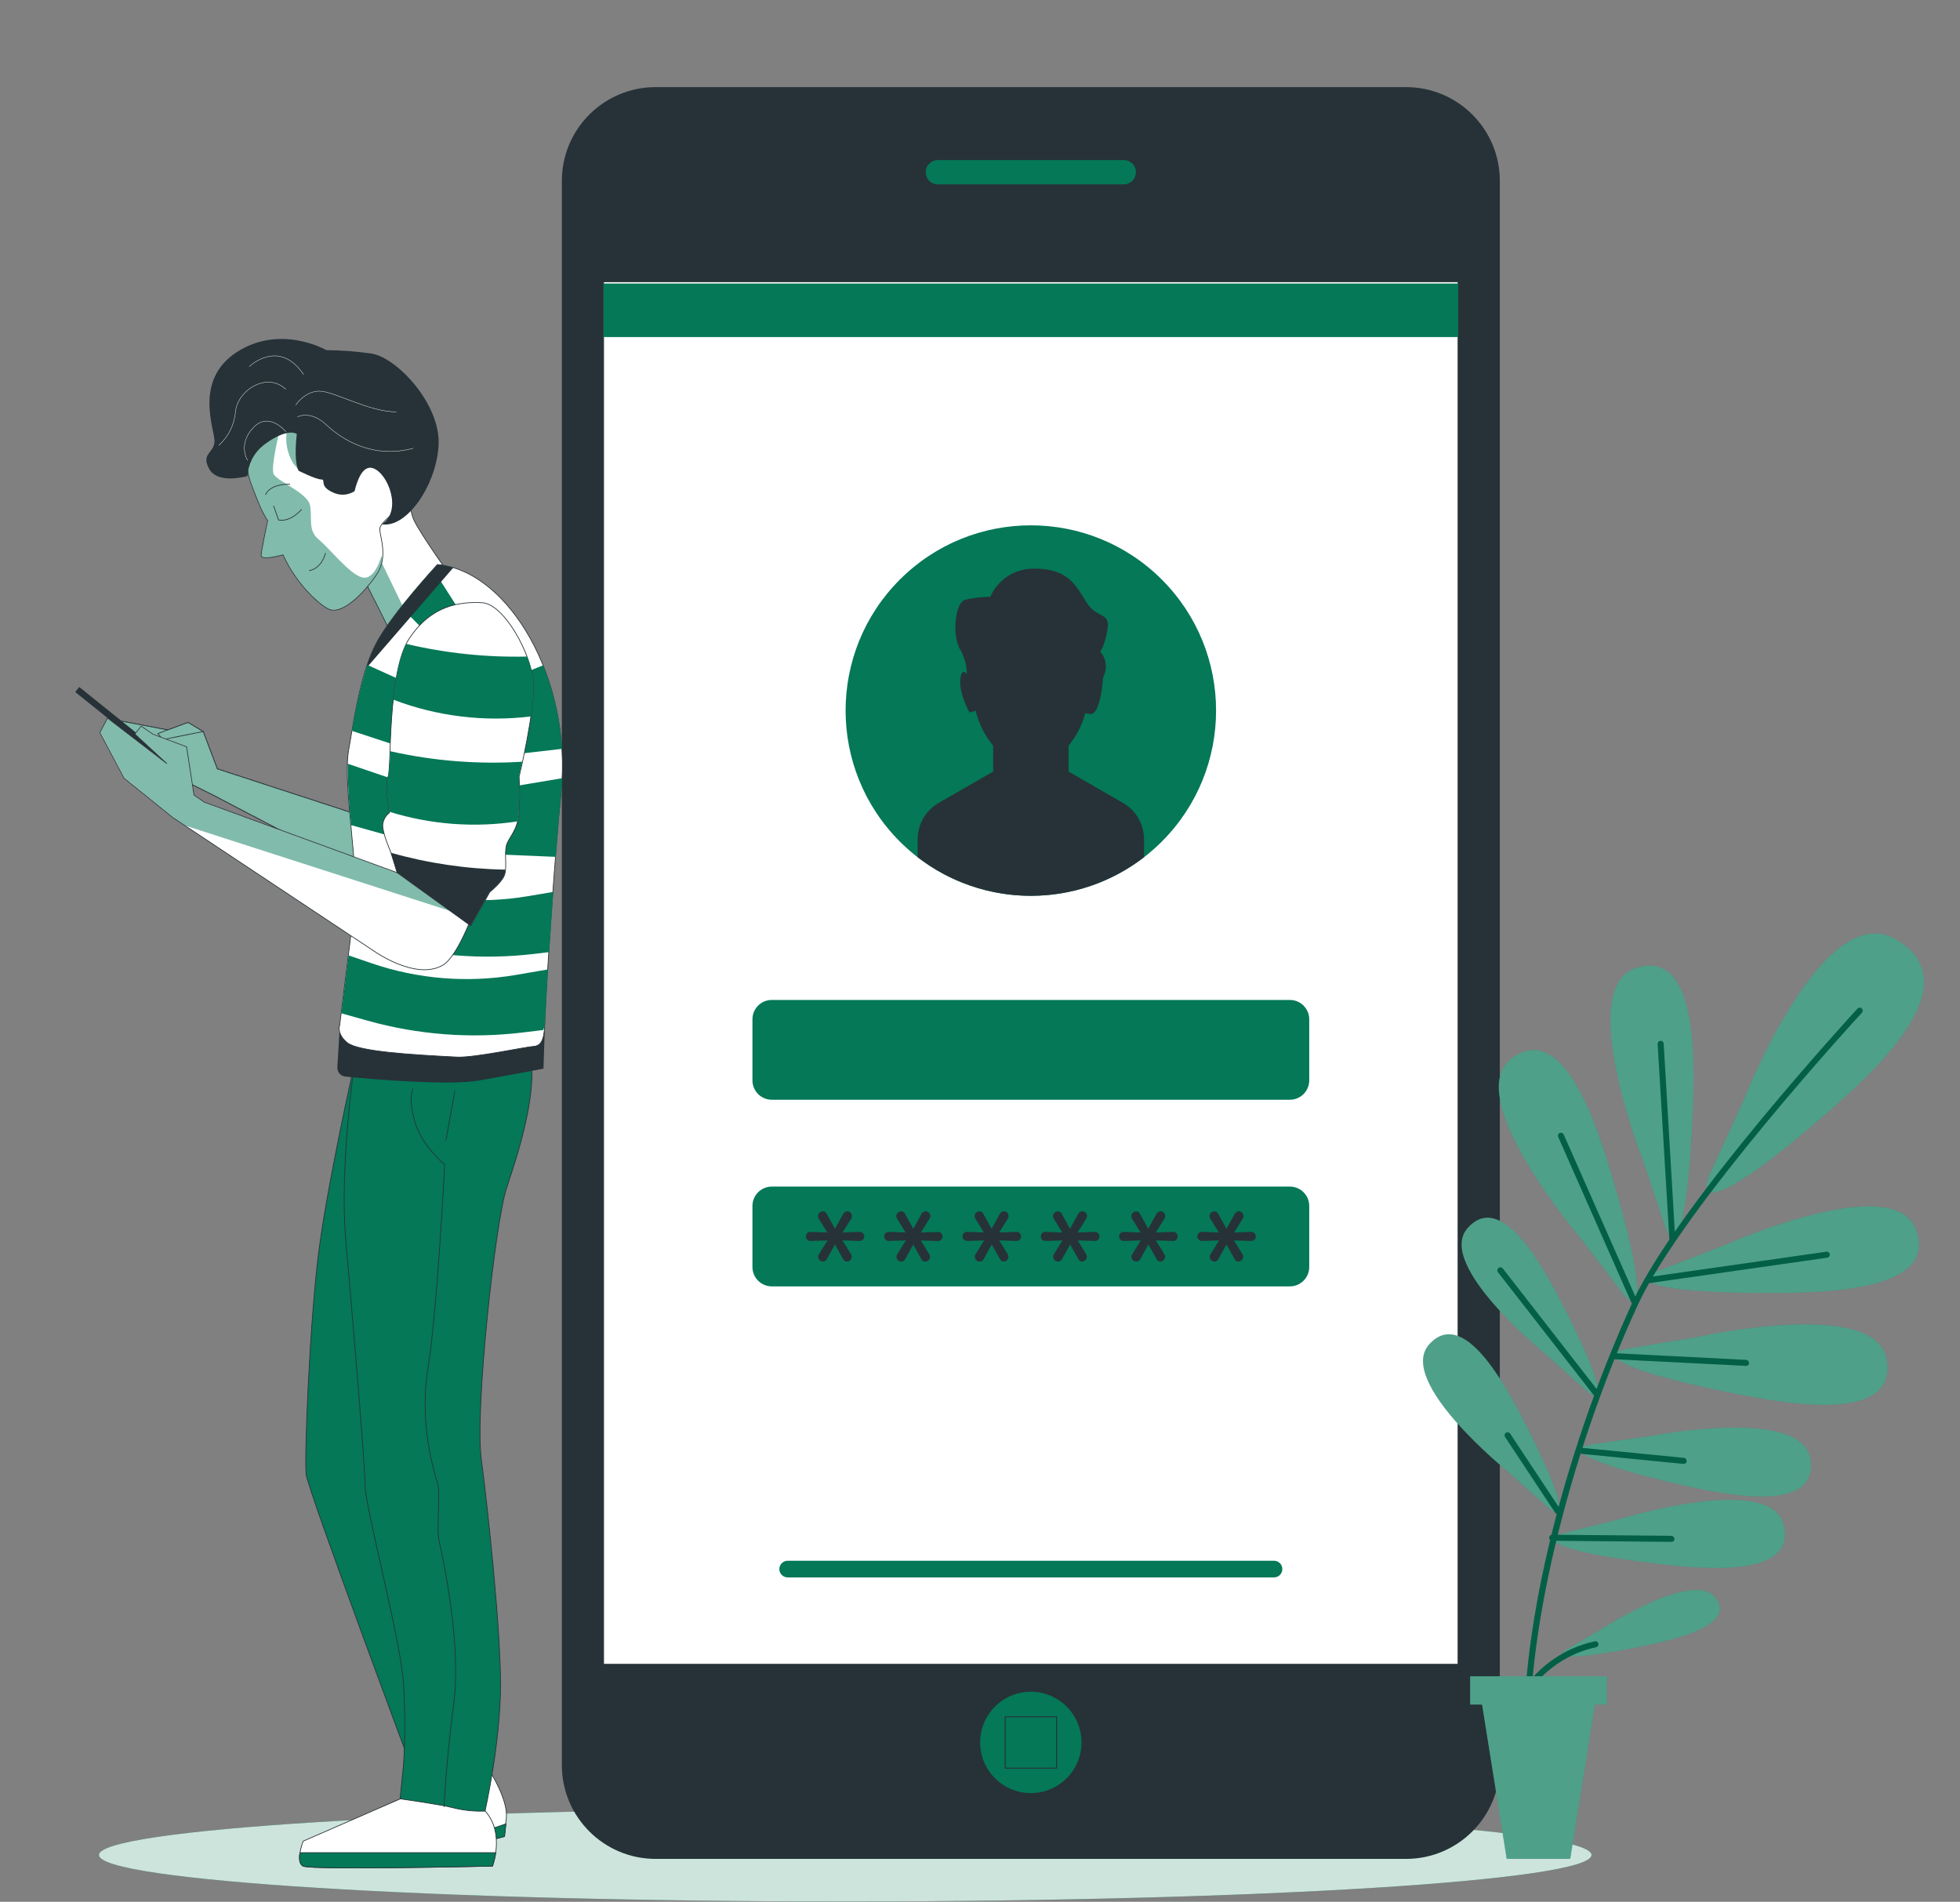 <svg width="2761" height="2679" viewBox="0 0 2761 2679" fill="none" xmlns="http://www.w3.org/2000/svg">
<rect x="0" y="0" width="2761" height="2679" fill="#808080" stroke="none"/>
<path d="M1190.66 2678.55C1771.25 2678.55 2241.91 2649.23 2241.91 2613.06C2241.91 2576.89 1771.25 2547.57 1190.66 2547.57C610.073 2547.57 139.412 2576.89 139.412 2613.06C139.412 2649.23 610.073 2678.55 1190.66 2678.55Z" fill="#047857"/>
<path opacity="0.8" d="M1190.66 2678.55C1771.25 2678.55 2241.91 2649.23 2241.91 2613.06C2241.91 2576.89 1771.25 2547.57 1190.66 2547.57C610.073 2547.57 139.412 2576.89 139.412 2613.06C139.412 2649.23 610.073 2678.55 1190.66 2678.55Z" fill="white"/>
<path d="M1980.63 122.711H923.6C850.623 122.711 791.463 181.871 791.463 254.849V2486.43C791.463 2559.4 850.623 2618.56 923.6 2618.56H1980.63C2053.61 2618.56 2112.77 2559.4 2112.77 2486.43V254.849C2112.77 181.871 2053.61 122.711 1980.63 122.711Z" fill="#263238"/>
<path d="M2054.01 396.779H850.152V2344.5H2054.01V396.779Z" fill="white" stroke="#263238" stroke-width="1.337" stroke-miterlimit="10"/>
<path d="M1636.63 1185.47C1738.53 1083.56 1738.53 918.343 1636.63 816.438C1534.72 714.534 1369.5 714.534 1267.6 816.438C1165.7 918.343 1165.7 1083.56 1267.6 1185.47C1369.5 1287.37 1534.72 1287.37 1636.63 1185.47Z" fill="#047857"/>
<path d="M1794.7 2222.02H1109.6C1108.06 2222.03 1106.53 2221.73 1105.1 2221.15C1103.68 2220.56 1102.38 2219.7 1101.28 2218.61C1100.19 2217.53 1099.32 2216.23 1098.73 2214.81C1098.14 2213.39 1097.83 2211.86 1097.83 2210.32C1097.83 2208.77 1098.12 2207.24 1098.71 2205.81C1099.3 2204.37 1100.17 2203.07 1101.26 2201.98C1102.35 2200.89 1103.65 2200.02 1105.09 2199.43C1106.52 2198.84 1108.05 2198.54 1109.6 2198.55H1794.7C1796.24 2198.55 1797.77 2198.86 1799.19 2199.45C1800.62 2200.04 1801.91 2200.91 1803 2202C1804.08 2203.1 1804.94 2204.39 1805.53 2205.82C1806.11 2207.25 1806.41 2208.78 1806.4 2210.32C1806.4 2213.42 1805.17 2216.4 1802.97 2218.59C1800.78 2220.78 1797.8 2222.02 1794.7 2222.02Z" fill="#047857"/>
<path d="M1817.01 1408.59H1087.22C1072.16 1408.59 1059.95 1420.8 1059.95 1435.86V1521.89C1059.95 1536.95 1072.16 1549.16 1087.22 1549.16H1817.01C1832.07 1549.16 1844.28 1536.95 1844.28 1521.89V1435.86C1844.28 1420.8 1832.07 1408.59 1817.01 1408.59Z" fill="#047857"/>
<path d="M1817.01 1671.5H1087.22C1072.16 1671.5 1059.95 1683.71 1059.95 1698.77V1784.8C1059.95 1799.86 1072.16 1812.07 1087.22 1812.07H1817.01C1832.07 1812.07 1844.28 1799.86 1844.28 1784.8V1698.77C1844.28 1683.71 1832.07 1671.5 1817.01 1671.5Z" fill="#047857"/>
<path d="M1582.04 1131.12L1505.26 1086.91V1050.39C1516.38 1036.94 1524.43 1021.23 1528.86 1004.35C1531.5 1005.29 1534.29 1005.77 1537.09 1005.78C1546.61 1005.78 1552.66 976.266 1553.68 955.184C1564.77 931.721 1549.67 917.984 1549.67 917.984C1549.67 917.984 1555.93 911.727 1560.08 886.633C1564.23 861.538 1545.46 872.011 1530.83 849.025C1516.21 826.038 1505.74 801.012 1457.73 801.012C1444.5 800.577 1431.44 804.132 1420.26 811.215C1409.08 818.298 1400.28 828.581 1395.02 840.728C1383.07 840.771 1371.16 842.163 1359.52 844.876C1344.84 849.025 1340.69 897.106 1353.2 915.944C1358.8 926.239 1361.79 937.751 1361.9 949.471C1358.57 945.391 1355.1 944.302 1353.2 953.551C1349.05 974.43 1365.78 1003.67 1365.78 1003.67L1374.42 1001.22C1378.77 1019.26 1387.16 1036.08 1398.97 1050.39V1086.91L1322.19 1131.12C1313.22 1136.29 1305.77 1143.74 1300.59 1152.7C1295.41 1161.67 1292.68 1171.84 1292.67 1182.19V1207.49C1338.34 1242.77 1394.41 1261.9 1452.12 1261.9C1509.82 1261.9 1565.89 1242.77 1611.56 1207.49V1182.19C1611.56 1171.83 1608.84 1161.66 1603.66 1152.69C1598.47 1143.73 1591.02 1136.28 1582.04 1131.12Z" fill="#263238"/>
<path d="M1159.31 1777.12C1157.55 1777.09 1155.87 1776.38 1154.62 1775.14C1153.95 1774.54 1153.42 1773.81 1153.05 1772.99C1152.69 1772.17 1152.51 1771.28 1152.51 1770.38C1152.53 1769.16 1152.89 1767.96 1153.53 1766.91L1165.77 1747.33L1141.9 1748.08C1141 1748.13 1140.1 1748 1139.26 1747.68C1138.41 1747.37 1137.65 1746.87 1137.01 1746.24C1135.9 1744.99 1135.29 1743.39 1135.29 1741.72C1135.29 1740.05 1135.9 1738.44 1137.01 1737.2C1137.63 1736.54 1138.4 1736.03 1139.24 1735.7C1140.09 1735.37 1141 1735.23 1141.9 1735.29L1165.43 1736.17L1153.33 1716.66C1152.67 1715.59 1152.32 1714.37 1152.31 1713.12C1152.3 1712.22 1152.49 1711.33 1152.85 1710.51C1153.21 1709.69 1153.75 1708.96 1154.42 1708.36C1155.67 1707.12 1157.35 1706.41 1159.11 1706.39C1160.27 1706.4 1161.4 1706.73 1162.38 1707.36C1163.35 1707.98 1164.13 1708.87 1164.62 1709.92L1176.25 1730.94L1187.74 1710.06C1188.29 1708.95 1189.12 1708 1190.17 1707.33C1191.21 1706.66 1192.42 1706.29 1193.66 1706.25C1194.52 1706.26 1195.37 1706.44 1196.15 1706.79C1196.93 1707.14 1197.64 1707.65 1198.21 1708.29C1199.46 1709.59 1200.15 1711.32 1200.12 1713.12C1200.11 1714.29 1199.81 1715.44 1199.23 1716.45L1186.92 1736.17L1210.79 1735.29C1211.7 1735.23 1212.61 1735.37 1213.45 1735.7C1214.3 1736.03 1215.06 1736.54 1215.69 1737.2C1216.85 1738.4 1217.49 1740.01 1217.46 1741.68C1217.45 1743.37 1216.82 1744.99 1215.69 1746.24C1215.05 1746.87 1214.28 1747.37 1213.44 1747.68C1212.6 1748 1211.69 1748.13 1210.79 1748.08L1186.79 1747.33L1198.76 1766.71C1199.43 1767.79 1199.78 1769.04 1199.78 1770.31C1199.78 1772.12 1199.06 1773.85 1197.79 1775.12C1196.51 1776.4 1194.78 1777.12 1192.98 1777.12C1191.81 1777.1 1190.67 1776.74 1189.71 1776.09C1188.74 1775.44 1187.99 1774.52 1187.54 1773.44L1176.18 1753.04L1164.89 1773.44C1164.39 1774.51 1163.6 1775.42 1162.62 1776.06C1161.63 1776.71 1160.49 1777.08 1159.31 1777.12Z" fill="#263238"/>
<path d="M1269.62 1777.12C1267.86 1777.09 1266.18 1776.38 1264.93 1775.14C1264.26 1774.54 1263.72 1773.81 1263.36 1772.99C1263 1772.17 1262.81 1771.28 1262.82 1770.38C1262.84 1769.16 1263.19 1767.96 1263.84 1766.91L1276.08 1747.33L1252.28 1748.08C1251.37 1748.12 1250.46 1747.98 1249.61 1747.66C1248.76 1747.35 1247.98 1746.86 1247.31 1746.24C1246.41 1745.31 1245.81 1744.13 1245.59 1742.85C1245.37 1741.57 1245.53 1740.26 1246.07 1739.08C1246.6 1737.89 1247.48 1736.9 1248.59 1736.23C1249.7 1735.55 1250.98 1735.23 1252.28 1735.29L1275.74 1736.18L1263.64 1716.66C1262.98 1715.59 1262.62 1714.37 1262.62 1713.12C1262.61 1712.22 1262.79 1711.33 1263.16 1710.51C1263.52 1709.69 1264.05 1708.96 1264.72 1708.36C1265.97 1707.12 1267.66 1706.41 1269.42 1706.39C1270.57 1706.4 1271.71 1706.73 1272.68 1707.36C1273.66 1707.98 1274.44 1708.87 1274.92 1709.92L1286.55 1730.94L1298.05 1710.06C1298.59 1708.95 1299.43 1708 1300.47 1707.33C1301.52 1706.66 1302.72 1706.29 1303.96 1706.25C1304.82 1706.25 1305.68 1706.43 1306.46 1706.78C1307.25 1707.13 1307.95 1707.65 1308.52 1708.29C1309.15 1708.93 1309.65 1709.68 1309.99 1710.51C1310.33 1711.34 1310.5 1712.23 1310.49 1713.12C1310.47 1714.3 1310.14 1715.44 1309.54 1716.45L1297.23 1736.18L1321.17 1735.43C1322.07 1735.37 1322.96 1735.51 1323.8 1735.84C1324.63 1736.16 1325.38 1736.68 1326 1737.33C1327.16 1738.53 1327.79 1740.15 1327.77 1741.82C1327.76 1743.51 1327.13 1745.13 1326 1746.38C1325.37 1747.01 1324.61 1747.5 1323.78 1747.82C1322.95 1748.13 1322.06 1748.27 1321.17 1748.21L1297.09 1747.46L1309.06 1766.85C1309.73 1767.93 1310.09 1769.18 1310.08 1770.45C1310.08 1772.25 1309.37 1773.98 1308.09 1775.26C1306.82 1776.53 1305.09 1777.25 1303.28 1777.25C1302.12 1777.24 1300.98 1776.88 1300.01 1776.23C1299.05 1775.58 1298.29 1774.65 1297.84 1773.58L1286.49 1753.18L1275.2 1773.58C1274.68 1774.62 1273.88 1775.5 1272.9 1776.12C1271.92 1776.75 1270.78 1777.09 1269.62 1777.12Z" fill="#263238"/>
<path d="M1380 1777.12C1378.21 1777.11 1376.5 1776.4 1375.23 1775.14C1374.57 1774.54 1374.03 1773.81 1373.67 1772.99C1373.3 1772.17 1373.12 1771.28 1373.13 1770.38C1373.15 1769.16 1373.5 1767.96 1374.15 1766.91L1386.39 1747.33L1362.59 1748.08C1361.3 1748.13 1360.04 1747.8 1358.94 1747.12C1357.85 1746.45 1356.98 1745.47 1356.45 1744.3C1355.92 1743.14 1355.74 1741.84 1355.95 1740.57C1356.16 1739.3 1356.74 1738.13 1357.62 1737.2C1358.26 1736.54 1359.04 1736.03 1359.9 1735.7C1360.75 1735.37 1361.67 1735.23 1362.59 1735.29L1386.05 1736.18L1373.94 1716.66C1373.28 1715.59 1372.93 1714.37 1372.92 1713.12C1372.94 1712.23 1373.14 1711.35 1373.5 1710.53C1373.86 1709.71 1374.38 1708.98 1375.03 1708.36C1376.3 1707.1 1378.01 1706.4 1379.79 1706.39C1380.94 1706.41 1382.06 1706.75 1383.02 1707.38C1383.98 1708 1384.75 1708.88 1385.23 1709.92L1396.86 1730.94L1408.35 1710.06C1408.9 1708.95 1409.74 1708 1410.78 1707.33C1411.82 1706.66 1413.03 1706.29 1414.27 1706.25C1415.13 1706.25 1415.98 1706.43 1416.77 1706.78C1417.55 1707.13 1418.26 1707.65 1418.83 1708.29C1419.46 1708.93 1419.96 1709.68 1420.29 1710.51C1420.63 1711.34 1420.8 1712.23 1420.8 1713.12C1420.78 1714.3 1420.45 1715.44 1419.85 1716.45L1407.54 1736.18L1431.48 1735.29C1432.36 1735.2 1433.25 1735.3 1434.08 1735.59C1434.92 1735.87 1435.69 1736.33 1436.33 1736.94C1436.98 1737.55 1437.48 1738.28 1437.82 1739.1C1438.15 1739.92 1438.31 1740.8 1438.28 1741.68C1438.29 1743.36 1437.69 1744.98 1436.58 1746.24C1435.94 1746.87 1435.17 1747.37 1434.33 1747.68C1433.48 1748 1432.58 1748.13 1431.68 1748.08L1407.67 1747.33L1419.58 1766.71C1420.25 1767.79 1420.6 1769.04 1420.6 1770.31C1420.57 1771.21 1420.38 1772.09 1420.01 1772.9C1419.65 1773.72 1419.13 1774.46 1418.49 1775.07C1417.9 1775.71 1417.18 1776.22 1416.39 1776.57C1415.59 1776.92 1414.73 1777.11 1413.86 1777.12C1412.71 1777.1 1411.58 1776.74 1410.63 1776.08C1409.67 1775.43 1408.93 1774.51 1408.49 1773.44L1397.07 1753.04L1385.78 1773.44C1385.27 1774.55 1384.45 1775.48 1383.43 1776.13C1382.4 1776.78 1381.21 1777.12 1380 1777.12Z" fill="#263238"/>
<path d="M1490.3 1777.12C1488.52 1777.11 1486.81 1776.4 1485.54 1775.14C1484.26 1773.89 1483.53 1772.18 1483.5 1770.38C1483.48 1769.16 1483.81 1767.96 1484.45 1766.91L1496.69 1747.33L1472.89 1748.08C1471.98 1748.12 1471.08 1747.98 1470.22 1747.66C1469.37 1747.35 1468.59 1746.86 1467.93 1746.24C1466.82 1744.99 1466.21 1743.39 1466.21 1741.72C1466.21 1740.05 1466.82 1738.44 1467.93 1737.2C1468.58 1736.56 1469.36 1736.06 1470.22 1735.74C1471.07 1735.41 1471.98 1735.26 1472.89 1735.29L1496.42 1736.18L1484.38 1716.66C1483.73 1715.59 1483.37 1714.37 1483.36 1713.12C1483.39 1712.23 1483.58 1711.35 1483.94 1710.53C1484.31 1709.71 1484.83 1708.98 1485.47 1708.36C1486.74 1707.1 1488.45 1706.4 1490.23 1706.39C1491.39 1706.4 1492.52 1706.73 1493.5 1707.36C1494.47 1707.98 1495.25 1708.87 1495.74 1709.92L1507.3 1730.94L1518.8 1710.06C1519.34 1708.95 1520.18 1708 1521.22 1707.33C1522.27 1706.66 1523.47 1706.29 1524.71 1706.25C1525.57 1706.25 1526.43 1706.43 1527.21 1706.78C1528 1707.13 1528.7 1707.65 1529.27 1708.29C1529.9 1708.93 1530.4 1709.68 1530.74 1710.51C1531.07 1711.34 1531.25 1712.23 1531.24 1713.12C1531.22 1714.3 1530.89 1715.44 1530.29 1716.45L1517.98 1736.18L1541.92 1735.29C1542.8 1735.2 1543.69 1735.3 1544.52 1735.59C1545.36 1735.87 1546.13 1736.33 1546.77 1736.94C1547.42 1737.55 1547.92 1738.28 1548.26 1739.1C1548.6 1739.92 1548.75 1740.8 1548.72 1741.68C1548.73 1743.36 1548.13 1744.98 1547.02 1746.24C1546.38 1746.87 1545.61 1747.37 1544.77 1747.68C1543.92 1748 1543.02 1748.13 1542.12 1748.08L1518.12 1747.33L1530.02 1766.71C1530.69 1767.79 1531.04 1769.04 1531.04 1770.31C1531.04 1771.21 1530.86 1772.1 1530.5 1772.92C1530.13 1773.74 1529.6 1774.48 1528.93 1775.07C1528.34 1775.71 1527.62 1776.22 1526.83 1776.57C1526.03 1776.92 1525.17 1777.11 1524.3 1777.12C1523.15 1777.1 1522.02 1776.74 1521.07 1776.08C1520.11 1775.43 1519.37 1774.51 1518.93 1773.44L1507.51 1753.04L1496.22 1773.44C1495.7 1774.57 1494.86 1775.51 1493.81 1776.17C1492.76 1776.82 1491.54 1777.15 1490.3 1777.12Z" fill="#263238"/>
<path d="M1600.61 1777.12C1598.83 1777.11 1597.12 1776.4 1595.85 1775.14C1594.8 1774.08 1594.12 1772.69 1593.94 1771.2C1593.76 1769.71 1594.07 1768.21 1594.83 1766.91L1607 1747.33L1583.2 1748.08C1582.29 1748.12 1581.38 1747.98 1580.53 1747.66C1579.68 1747.35 1578.9 1746.86 1578.24 1746.24C1577.13 1744.99 1576.51 1743.39 1576.51 1741.72C1576.51 1740.05 1577.13 1738.44 1578.24 1737.2C1578.89 1736.56 1579.67 1736.06 1580.52 1735.74C1581.38 1735.41 1582.29 1735.26 1583.2 1735.29L1606.73 1736.18L1594.62 1716.66C1593.97 1715.59 1593.61 1714.37 1593.6 1713.12C1593.63 1711.33 1594.36 1709.62 1595.64 1708.36C1596.91 1707.1 1598.62 1706.4 1600.41 1706.39C1601.56 1706.4 1602.7 1706.73 1603.67 1707.36C1604.65 1707.98 1605.42 1708.87 1605.91 1709.92L1617.48 1730.94L1628.97 1710.06C1629.51 1708.95 1630.35 1708 1631.4 1707.33C1632.44 1706.66 1633.65 1706.29 1634.89 1706.25C1635.76 1706.25 1636.62 1706.43 1637.41 1706.78C1638.21 1707.13 1638.93 1707.65 1639.51 1708.29C1640.76 1709.59 1641.44 1711.32 1641.41 1713.12C1641.39 1714.3 1641.06 1715.44 1640.46 1716.45L1628.15 1736.18L1652.09 1735.29C1652.97 1735.2 1653.86 1735.3 1654.7 1735.59C1655.53 1735.87 1656.3 1736.33 1656.95 1736.94C1657.59 1737.55 1658.1 1738.28 1658.43 1739.1C1658.77 1739.92 1658.93 1740.8 1658.89 1741.68C1658.91 1743.36 1658.3 1744.98 1657.19 1746.24C1656.55 1746.87 1655.78 1747.37 1654.94 1747.68C1654.1 1748 1653.19 1748.13 1652.29 1748.08L1628.29 1747.33L1640.19 1766.71C1640.86 1767.79 1641.21 1769.04 1641.21 1770.31C1641.22 1771.21 1641.03 1772.1 1640.67 1772.92C1640.3 1773.74 1639.77 1774.48 1639.1 1775.07C1638.51 1775.71 1637.79 1776.22 1637 1776.57C1636.2 1776.92 1635.35 1777.11 1634.48 1777.12C1633.32 1777.1 1632.2 1776.74 1631.24 1776.08C1630.29 1775.43 1629.54 1774.51 1629.1 1773.44L1617.68 1753.04L1606.39 1773.44C1605.88 1774.55 1605.07 1775.48 1604.04 1776.13C1603.01 1776.78 1601.82 1777.12 1600.61 1777.12Z" fill="#263238"/>
<path d="M1710.92 1777.12C1709.16 1777.09 1707.47 1776.38 1706.22 1775.14C1705.55 1774.54 1705.02 1773.81 1704.66 1772.99C1704.29 1772.17 1704.11 1771.28 1704.12 1770.38C1704.14 1769.16 1704.49 1767.96 1705.14 1766.91L1717.31 1747.33L1693.51 1748.08C1692.63 1748.14 1691.75 1748.03 1690.92 1747.73C1690.1 1747.44 1689.34 1746.98 1688.7 1746.38C1688.06 1745.78 1687.55 1745.05 1687.21 1744.24C1686.86 1743.43 1686.69 1742.56 1686.71 1741.68C1686.7 1740.85 1686.86 1740.03 1687.18 1739.26C1687.49 1738.49 1687.96 1737.79 1688.54 1737.2C1689.17 1736.54 1689.93 1736.03 1690.78 1735.7C1691.62 1735.37 1692.53 1735.23 1693.44 1735.29L1716.97 1736.18L1704.86 1716.66C1704.2 1715.59 1703.85 1714.37 1703.84 1713.12C1703.87 1711.33 1704.6 1709.62 1705.88 1708.36C1707.15 1707.1 1708.86 1706.4 1710.64 1706.39C1711.8 1706.4 1712.94 1706.73 1713.91 1707.36C1714.89 1707.98 1715.66 1708.87 1716.15 1709.92L1727.71 1730.94L1739.28 1710.06C1739.81 1708.96 1740.64 1708.02 1741.67 1707.35C1742.7 1706.68 1743.9 1706.3 1745.12 1706.25C1745.99 1706.25 1746.86 1706.43 1747.65 1706.78C1748.45 1707.13 1749.16 1707.65 1749.75 1708.29C1751 1709.59 1751.68 1711.32 1751.65 1713.12C1751.65 1714.29 1751.34 1715.44 1750.77 1716.45L1738.46 1736.18L1762.33 1735.29C1763.24 1735.23 1764.14 1735.37 1764.99 1735.7C1765.84 1736.03 1766.6 1736.54 1767.23 1737.2C1768.39 1738.4 1769.02 1740.01 1768.99 1741.68C1768.99 1743.37 1768.36 1744.99 1767.23 1746.24C1766.59 1746.87 1765.82 1747.37 1764.97 1747.68C1764.13 1748 1763.23 1748.13 1762.33 1748.08L1738.32 1747.33L1750.22 1766.71C1750.89 1767.79 1751.25 1769.04 1751.24 1770.31C1751.22 1772.11 1750.49 1773.82 1749.2 1775.07C1747.97 1776.34 1746.28 1777.07 1744.51 1777.12C1743.36 1777.1 1742.23 1776.74 1741.27 1776.08C1740.32 1775.43 1739.58 1774.51 1739.14 1773.44L1727.71 1753.04L1716.42 1773.44C1715.94 1774.5 1715.16 1775.41 1714.19 1776.06C1713.22 1776.71 1712.08 1777.07 1710.92 1777.12Z" fill="#263238"/>
<g style="mix-blend-mode:multiply">
<path d="M2054.01 399.363H850.152V474.783H2054.01V399.363Z" fill="#047857"/>
</g>
<path d="M1583 260.425H1321.17C1316.44 260.425 1311.91 258.548 1308.57 255.206C1305.23 251.865 1303.35 247.333 1303.35 242.607C1303.35 237.882 1305.23 233.35 1308.57 230.008C1311.91 226.667 1316.44 224.79 1321.17 224.79H1583C1587.72 224.79 1592.25 226.667 1595.6 230.008C1598.94 233.35 1600.81 237.882 1600.81 242.607C1600.81 247.333 1598.94 251.865 1595.6 255.206C1592.25 258.548 1587.72 260.425 1583 260.425Z" fill="#047857" stroke="#263238" stroke-width="1.337" stroke-linecap="round" stroke-linejoin="round"/>
<path d="M1523.49 2454.53C1523.5 2440.4 1519.32 2426.59 1511.48 2414.83C1503.64 2403.08 1492.49 2393.92 1479.44 2388.51C1466.39 2383.09 1452.02 2381.67 1438.17 2384.43C1424.31 2387.18 1411.58 2393.98 1401.59 2403.97C1391.6 2413.96 1384.8 2426.69 1382.04 2440.55C1379.29 2454.41 1380.71 2468.77 1386.12 2481.82C1391.54 2494.87 1400.7 2506.02 1412.45 2513.87C1424.2 2521.71 1438.02 2525.88 1452.15 2525.87C1471.06 2525.85 1489.2 2518.33 1502.57 2504.96C1515.95 2491.58 1523.47 2473.45 1523.49 2454.53Z" fill="#047857"/>
<path d="M1488.33 2418.35H1415.97V2490.71H1488.33V2418.35Z" fill="#047857" stroke="#263238" stroke-width="1.337" stroke-linecap="round" stroke-linejoin="round"/>
<path d="M2314.07 1633.42C2314.07 1633.42 2219.27 1392.54 2303.66 1363.91C2391.53 1334.05 2387.65 1493.12 2384.25 1570.65C2377.11 1736.31 2358.82 1767.12 2345.15 1726.65L2314.07 1633.42ZM2285.57 1821.32C2311.62 1855.32 2318.97 1820.1 2271.97 1661.03C2249.94 1586.22 2202.06 1434.9 2128.61 1491.69C2058.09 1546.1 2225.93 1743.32 2225.93 1743.32L2285.57 1821.32ZM2235.25 1959.37C2260.07 1981.41 2260.55 1953.59 2201.59 1838.73C2173.91 1784.94 2115.35 1676.06 2067.41 1729.92C2021.37 1781.88 2178.26 1908.16 2178.26 1908.16L2235.25 1959.37ZM2180.84 2123.54C2205.67 2145.64 2206.14 2117.76 2147.18 2002.97C2119.5 1949.17 2060.95 1840.23 2013 1894.15C1967.23 1946.25 2123.65 2072.54 2123.65 2072.54L2180.84 2123.54ZM2337.94 1789.36C2298.22 1804.86 2329.78 1821.73 2495.65 1821.25C2573.45 1821.25 2732.31 1817.72 2698.44 1731.28C2666 1648.24 2429.75 1753.99 2429.75 1753.99L2337.94 1789.36ZM2292.71 1899.8C2250.69 1907.08 2278.3 1929.93 2440.97 1962.43C2517.21 1977.74 2673.55 2005.96 2657.57 1914.83C2642.27 1826.96 2389.69 1883.68 2389.69 1883.68L2292.71 1899.8ZM2242.12 2034.66C2206.35 2039.83 2229.2 2059.75 2365.96 2091.04C2430.09 2105.72 2561.68 2133.27 2550.26 2055.54C2539.38 1980.73 2324.47 2023.03 2324.47 2023.03L2242.12 2034.66ZM2203.69 2159.59C2168.67 2168.49 2193.49 2185.9 2332.91 2202.5C2398.19 2210.25 2531.96 2223.72 2512.45 2147.62C2493.61 2074.58 2284.42 2139.25 2284.42 2139.25L2203.69 2159.59ZM2408.67 1653.82C2388.26 1699.52 2430.63 1692.58 2574.67 1566.91C2642.13 1507.94 2777.47 1384.58 2670.29 1323.17C2567.39 1264.14 2456.75 1548.95 2456.75 1548.95L2408.67 1653.82ZM2209 2322.33C2187.44 2334.91 2208.59 2339.8 2307.47 2320.08C2353.85 2310.9 2448.18 2290.5 2416.28 2250.24C2385.41 2211.48 2258.92 2293.08 2258.92 2293.08L2209 2322.33Z" fill="#047857"/>
<path opacity="0.3" d="M2314.07 1633.42C2314.07 1633.42 2219.27 1392.54 2303.66 1363.91C2391.53 1334.05 2387.65 1493.12 2384.25 1570.65C2377.11 1736.31 2358.82 1767.12 2345.15 1726.65L2314.07 1633.42ZM2285.57 1821.32C2311.62 1855.32 2318.97 1820.1 2271.97 1661.03C2249.94 1586.22 2202.06 1434.9 2128.61 1491.69C2058.09 1546.1 2225.93 1743.32 2225.93 1743.32L2285.57 1821.32ZM2235.25 1959.37C2260.07 1981.41 2260.55 1953.59 2201.59 1838.73C2173.91 1784.94 2115.35 1676.06 2067.41 1729.92C2021.37 1781.88 2178.26 1908.16 2178.26 1908.16L2235.25 1959.37ZM2180.84 2123.54C2205.67 2145.64 2206.14 2117.76 2147.18 2002.97C2119.5 1949.17 2060.95 1840.23 2013 1894.15C1967.23 1946.25 2123.65 2072.54 2123.65 2072.54L2180.84 2123.54ZM2337.94 1789.36C2298.22 1804.86 2329.78 1821.73 2495.65 1821.25C2573.45 1821.25 2732.31 1817.72 2698.44 1731.28C2666 1648.24 2429.75 1753.99 2429.75 1753.99L2337.94 1789.36ZM2292.71 1899.8C2250.69 1907.08 2278.3 1929.93 2440.97 1962.43C2517.21 1977.74 2673.55 2005.96 2657.57 1914.83C2642.27 1826.96 2389.69 1883.68 2389.69 1883.68L2292.71 1899.8ZM2242.12 2034.66C2206.35 2039.83 2229.2 2059.75 2365.96 2091.04C2430.09 2105.72 2561.68 2133.27 2550.26 2055.54C2539.38 1980.73 2324.47 2023.03 2324.47 2023.03L2242.12 2034.66ZM2203.69 2159.59C2168.67 2168.49 2193.49 2185.9 2332.91 2202.5C2398.19 2210.25 2531.96 2223.72 2512.45 2147.62C2493.61 2074.58 2284.42 2139.25 2284.42 2139.25L2203.69 2159.59ZM2408.67 1653.82C2388.26 1699.52 2430.63 1692.58 2574.67 1566.91C2642.13 1507.94 2777.47 1384.58 2670.29 1323.17C2567.39 1264.14 2456.75 1548.95 2456.75 1548.95L2408.67 1653.82ZM2209 2322.33C2187.44 2334.91 2208.59 2339.8 2307.47 2320.08C2353.85 2310.9 2448.18 2290.5 2416.28 2250.24C2385.41 2211.48 2258.92 2293.08 2258.92 2293.08L2209 2322.33Z" fill="white"/>
<path d="M2355.89 1745.56L2339.37 1470.61ZM2303.6 1836.28L2199.14 1599.82ZM2573.18 1767.53L2322.84 1803.43ZM2249.46 1963.73L2113.92 1789.83ZM2273.26 1910.41L2460.01 1919.79ZM2229.06 2043.77L2371.87 2057.92ZM2194.58 2128.51L2123.65 2021.8ZM2186.42 2166.18L2354.33 2167.75ZM2152.42 2481.19C2153.54 2481.1 2154.59 2480.58 2155.33 2479.72C2156.06 2478.87 2156.44 2477.76 2156.36 2476.63C2145.68 2316.27 2207.71 2053.63 2307.2 1838.05C2370.79 1700.27 2620.03 1429.46 2622.68 1426.74C2623.49 1425.94 2623.94 1424.85 2623.94 1423.72C2623.94 1422.58 2623.49 1421.49 2622.68 1420.69C2622.29 1420.3 2621.83 1419.98 2621.31 1419.77C2620.8 1419.56 2620.25 1419.45 2619.69 1419.45C2619.14 1419.45 2618.58 1419.56 2618.07 1419.77C2617.56 1419.98 2617.09 1420.3 2616.7 1420.69C2614.18 1423.41 2363.92 1695.23 2299.79 1834.24C2198.46 2055.06 2137.25 2312.94 2148.13 2477.18C2148.22 2478.26 2148.7 2479.27 2149.5 2480.02C2150.29 2480.76 2151.33 2481.18 2152.42 2481.19ZM2355.83 1749.78C2356.95 1749.71 2358 1749.2 2358.75 1748.36C2359.5 1747.52 2359.89 1746.41 2359.84 1745.29L2343.58 1470.2C2343.56 1469.64 2343.42 1469.09 2343.18 1468.58C2342.94 1468.08 2342.6 1467.63 2342.18 1467.25C2341.76 1466.88 2341.28 1466.59 2340.75 1466.41C2340.22 1466.23 2339.65 1466.15 2339.1 1466.19C2337.97 1466.26 2336.92 1466.77 2336.17 1467.61C2335.42 1468.45 2335.03 1469.55 2335.08 1470.68L2351.61 1745.63C2351.66 1746.71 2352.13 1747.73 2352.91 1748.48C2353.7 1749.23 2354.74 1749.64 2355.83 1749.64V1749.78ZM2305.09 1840.16C2306.11 1839.7 2306.91 1838.85 2307.32 1837.81C2307.72 1836.77 2307.71 1835.61 2307.27 1834.58L2202.74 1598.12C2202.29 1597.09 2201.45 1596.29 2200.4 1595.88C2199.36 1595.47 2198.19 1595.49 2197.17 1595.94C2196.14 1596.4 2195.33 1597.24 2194.92 1598.28C2194.51 1599.33 2194.54 1600.49 2194.99 1601.52L2299.45 1837.98C2299.78 1838.74 2300.32 1839.39 2301 1839.85C2301.69 1840.3 2302.5 1840.55 2303.32 1840.57C2304.03 1840.6 2304.73 1840.46 2305.36 1840.16H2305.09ZM2323.18 1807.51L2573.38 1771.74C2573.98 1771.73 2574.58 1771.59 2575.12 1771.33C2575.67 1771.07 2576.16 1770.7 2576.55 1770.24C2576.94 1769.78 2577.23 1769.25 2577.4 1768.67C2577.57 1768.09 2577.62 1767.48 2577.54 1766.88C2577.45 1766.28 2577.25 1765.7 2576.93 1765.19C2576.61 1764.68 2576.18 1764.24 2575.68 1763.9C2575.18 1763.57 2574.61 1763.34 2574.01 1763.24C2573.42 1763.13 2572.81 1763.16 2572.22 1763.31L2322.03 1799.08C2320.91 1799.15 2319.86 1799.67 2319.12 1800.51C2318.38 1801.35 2318.01 1802.45 2318.08 1803.57C2318.15 1804.69 2318.67 1805.73 2319.51 1806.47C2320.35 1807.21 2321.45 1807.59 2322.57 1807.51H2323.18ZM2251.84 1967.13C2252.73 1966.43 2253.31 1965.41 2253.45 1964.29C2253.59 1963.17 2253.28 1962.04 2252.59 1961.14L2116.98 1786.91C2116.29 1786.01 2115.27 1785.42 2114.14 1785.27C2113.01 1785.12 2111.87 1785.43 2110.97 1786.13C2110.06 1786.82 2109.48 1787.84 2109.33 1788.97C2109.18 1790.1 2109.49 1791.24 2110.18 1792.14L2246.06 1966.65C2246.46 1967.16 2246.96 1967.57 2247.54 1967.85C2248.12 1968.14 2248.75 1968.28 2249.39 1968.28C2250.41 1968.23 2251.37 1967.82 2252.11 1967.13H2251.84ZM2463.75 1920C2463.79 1918.87 2463.38 1917.78 2462.62 1916.95C2461.85 1916.12 2460.8 1915.63 2459.67 1915.58L2273.26 1906.12C2272.22 1906.2 2271.23 1906.65 2270.5 1907.4C2269.76 1908.15 2269.33 1909.14 2269.28 1910.19C2269.23 1911.24 2269.57 1912.27 2270.23 1913.09C2270.88 1913.91 2271.82 1914.45 2272.86 1914.63L2459.6 1924.08C2460.73 1924.11 2461.82 1923.71 2462.65 1922.94C2463.48 1922.18 2463.97 1921.12 2464.02 1920H2463.75ZM2375.82 2058.32C2375.89 2057.76 2375.84 2057.2 2375.68 2056.66C2375.52 2056.12 2375.26 2055.61 2374.91 2055.17C2374.55 2054.74 2374.11 2054.37 2373.61 2054.11C2373.12 2053.84 2372.57 2053.68 2372.01 2053.63L2229.2 2039.55C2228.64 2039.5 2228.08 2039.55 2227.55 2039.71C2227.02 2039.87 2226.52 2040.14 2226.09 2040.49C2225.66 2040.85 2225.3 2041.28 2225.04 2041.78C2224.78 2042.27 2224.62 2042.81 2224.57 2043.36C2224.48 2044.48 2224.82 2045.59 2225.53 2046.45C2226.25 2047.31 2227.27 2047.87 2228.38 2047.99L2371.19 2062.13H2371.6C2372.7 2062.21 2373.78 2061.85 2374.62 2061.14C2375.46 2060.43 2375.99 2059.42 2376.09 2058.32H2375.82ZM2196.62 2132.04C2197.57 2131.42 2198.22 2130.45 2198.45 2129.34C2198.68 2128.23 2198.46 2127.07 2197.85 2126.13L2127.25 2019.42C2126.61 2018.5 2125.63 2017.87 2124.53 2017.66C2123.43 2017.44 2122.28 2017.66 2121.34 2018.27C2120.39 2018.89 2119.73 2019.86 2119.5 2020.97C2119.28 2022.08 2119.49 2023.24 2120.11 2024.18L2190.7 2130.89C2191.11 2131.47 2191.65 2131.95 2192.27 2132.28C2192.9 2132.61 2193.6 2132.79 2194.31 2132.79C2195.23 2132.84 2196.14 2132.58 2196.89 2132.04H2196.62ZM2358.61 2167.75C2358.6 2166.63 2358.15 2165.56 2357.36 2164.76C2356.58 2163.96 2355.52 2163.5 2354.4 2163.46L2186.49 2161.9C2185.37 2161.9 2184.3 2162.34 2183.51 2163.13C2182.72 2163.92 2182.27 2165 2182.27 2166.11C2182.25 2166.68 2182.35 2167.24 2182.55 2167.76C2182.76 2168.28 2183.07 2168.76 2183.46 2169.16C2183.86 2169.56 2184.33 2169.88 2184.85 2170.09C2185.37 2170.3 2185.93 2170.41 2186.49 2170.4L2354.4 2171.96C2354.97 2171.99 2355.54 2171.9 2356.08 2171.7C2356.62 2171.5 2357.12 2171.2 2357.54 2170.81C2357.95 2170.41 2358.29 2169.94 2358.52 2169.41C2358.75 2168.89 2358.88 2168.32 2358.89 2167.75H2358.61ZM2133.31 2418.83C2133.65 2418.08 2162.28 2339.19 2248.37 2320.35C2249.48 2320.11 2250.45 2319.44 2251.06 2318.48C2251.67 2317.52 2251.88 2316.36 2251.64 2315.25C2251.36 2314.17 2250.68 2313.23 2249.73 2312.63C2248.78 2312.04 2247.64 2311.83 2246.54 2312.06C2155.75 2331.92 2125.62 2415.22 2125.28 2416.04C2124.93 2417.11 2125.01 2418.28 2125.51 2419.3C2126 2420.31 2126.87 2421.1 2127.93 2421.48H2129.29C2130.2 2421.56 2131.1 2421.34 2131.88 2420.86C2132.65 2420.39 2133.25 2419.67 2133.58 2418.83H2133.31ZM2152.42 2481.19C2153.54 2481.1 2154.59 2480.58 2155.33 2479.72C2156.06 2478.87 2156.44 2477.76 2156.36 2476.63C2145.68 2316.27 2207.71 2053.63 2307.2 1838.05C2370.79 1700.27 2620.03 1429.46 2622.68 1426.74C2623.49 1425.94 2623.94 1424.85 2623.94 1423.72C2623.94 1422.58 2623.49 1421.49 2622.68 1420.69C2622.29 1420.3 2621.83 1419.98 2621.31 1419.77C2620.8 1419.56 2620.25 1419.45 2619.69 1419.45C2619.14 1419.45 2618.58 1419.56 2618.07 1419.77C2617.56 1419.98 2617.09 1420.3 2616.7 1420.69C2614.18 1423.41 2363.92 1695.23 2299.79 1834.24C2198.46 2055.06 2137.25 2312.94 2148.13 2477.18C2148.22 2478.26 2148.7 2479.27 2149.5 2480.02C2150.29 2480.76 2151.33 2481.18 2152.42 2481.19ZM2355.83 1749.78C2356.95 1749.71 2358 1749.2 2358.75 1748.36C2359.5 1747.52 2359.89 1746.41 2359.84 1745.29L2343.58 1470.2C2343.56 1469.64 2343.42 1469.09 2343.18 1468.58C2342.94 1468.08 2342.6 1467.63 2342.18 1467.25C2341.76 1466.88 2341.28 1466.59 2340.75 1466.41C2340.22 1466.23 2339.65 1466.15 2339.1 1466.19C2337.97 1466.26 2336.92 1466.77 2336.17 1467.61C2335.42 1468.45 2335.03 1469.55 2335.08 1470.68L2351.61 1745.63C2351.66 1746.71 2352.13 1747.73 2352.91 1748.48C2353.7 1749.23 2354.74 1749.64 2355.83 1749.64V1749.78ZM2305.09 1840.16C2306.11 1839.7 2306.91 1838.85 2307.32 1837.81C2307.72 1836.77 2307.71 1835.61 2307.27 1834.58L2202.74 1598.12C2202.29 1597.09 2201.45 1596.29 2200.4 1595.88C2199.36 1595.47 2198.19 1595.49 2197.17 1595.94C2196.14 1596.4 2195.33 1597.24 2194.92 1598.28C2194.51 1599.33 2194.54 1600.49 2194.99 1601.52L2299.45 1837.98C2299.78 1838.74 2300.32 1839.39 2301 1839.85C2301.69 1840.3 2302.5 1840.55 2303.32 1840.57C2304.03 1840.6 2304.73 1840.46 2305.36 1840.16H2305.09ZM2323.18 1807.51L2573.38 1771.74C2573.98 1771.73 2574.58 1771.59 2575.12 1771.33C2575.67 1771.07 2576.16 1770.7 2576.55 1770.24C2576.94 1769.78 2577.23 1769.25 2577.4 1768.67C2577.57 1768.09 2577.62 1767.48 2577.54 1766.88C2577.45 1766.28 2577.25 1765.7 2576.93 1765.19C2576.61 1764.68 2576.18 1764.24 2575.68 1763.9C2575.18 1763.57 2574.61 1763.34 2574.01 1763.24C2573.42 1763.13 2572.81 1763.16 2572.22 1763.31L2322.03 1799.08C2320.91 1799.15 2319.86 1799.67 2319.12 1800.51C2318.38 1801.35 2318.01 1802.45 2318.08 1803.57C2318.15 1804.69 2318.67 1805.73 2319.51 1806.47C2320.35 1807.21 2321.45 1807.59 2322.57 1807.51H2323.18ZM2251.84 1967.13C2252.73 1966.43 2253.31 1965.41 2253.45 1964.29C2253.59 1963.17 2253.28 1962.04 2252.59 1961.14L2116.98 1786.91C2116.64 1786.46 2116.21 1786.09 2115.72 1785.81C2115.24 1785.53 2114.7 1785.34 2114.14 1785.27C2113.58 1785.2 2113.01 1785.24 2112.47 1785.38C2111.92 1785.53 2111.41 1785.78 2110.97 1786.13C2110.52 1786.47 2110.15 1786.9 2109.86 1787.39C2109.58 1787.88 2109.4 1788.41 2109.33 1788.97C2109.26 1789.53 2109.29 1790.1 2109.44 1790.64C2109.59 1791.19 2109.84 1791.7 2110.18 1792.14L2246.06 1966.65C2246.46 1967.16 2246.96 1967.57 2247.54 1967.85C2248.12 1968.14 2248.75 1968.28 2249.39 1968.28C2250.41 1968.23 2251.37 1967.82 2252.11 1967.13H2251.84ZM2463.75 1920C2463.79 1918.87 2463.38 1917.78 2462.62 1916.95C2461.85 1916.12 2460.8 1915.63 2459.67 1915.58L2273.26 1906.12C2272.22 1906.2 2271.23 1906.65 2270.5 1907.4C2269.76 1908.15 2269.33 1909.14 2269.28 1910.19C2269.23 1911.24 2269.57 1912.27 2270.23 1913.09C2270.88 1913.91 2271.82 1914.45 2272.86 1914.63L2459.6 1924.08C2460.73 1924.11 2461.82 1923.71 2462.65 1922.94C2463.48 1922.18 2463.97 1921.12 2464.02 1920H2463.75ZM2375.82 2058.32C2375.89 2057.76 2375.84 2057.2 2375.68 2056.66C2375.52 2056.12 2375.26 2055.61 2374.91 2055.17C2374.55 2054.74 2374.11 2054.37 2373.61 2054.11C2373.12 2053.84 2372.57 2053.68 2372.01 2053.63L2229.2 2039.55C2228.64 2039.5 2228.08 2039.55 2227.55 2039.71C2227.02 2039.87 2226.52 2040.14 2226.09 2040.49C2225.66 2040.85 2225.3 2041.28 2225.04 2041.78C2224.78 2042.27 2224.62 2042.81 2224.57 2043.36C2224.48 2044.48 2224.82 2045.59 2225.53 2046.45C2226.25 2047.31 2227.27 2047.87 2228.38 2047.99L2371.19 2062.13H2371.6C2372.7 2062.21 2373.78 2061.85 2374.62 2061.14C2375.46 2060.43 2375.99 2059.42 2376.09 2058.32H2375.82ZM2196.62 2132.04C2197.57 2131.42 2198.22 2130.45 2198.45 2129.34C2198.68 2128.23 2198.46 2127.07 2197.85 2126.13L2127.25 2019.42C2126.61 2018.5 2125.63 2017.87 2124.53 2017.66C2123.43 2017.44 2122.28 2017.66 2121.34 2018.27C2120.39 2018.89 2119.73 2019.86 2119.5 2020.97C2119.28 2022.08 2119.49 2023.24 2120.11 2024.18L2190.7 2130.89C2191.11 2131.47 2191.65 2131.95 2192.27 2132.28C2192.9 2132.61 2193.6 2132.79 2194.31 2132.79C2195.23 2132.84 2196.14 2132.58 2196.89 2132.04H2196.62ZM2358.61 2167.75C2358.6 2166.63 2358.15 2165.56 2357.36 2164.76C2356.58 2163.96 2355.52 2163.5 2354.4 2163.46L2186.49 2161.9C2185.37 2161.9 2184.3 2162.34 2183.51 2163.13C2182.72 2163.92 2182.27 2165 2182.27 2166.11C2182.25 2166.68 2182.35 2167.24 2182.55 2167.76C2182.76 2168.28 2183.07 2168.76 2183.46 2169.16C2183.86 2169.56 2184.33 2169.88 2184.85 2170.09C2185.37 2170.3 2185.93 2170.41 2186.49 2170.4L2354.4 2171.96C2354.97 2171.99 2355.54 2171.9 2356.08 2171.7C2356.62 2171.5 2357.12 2171.2 2357.54 2170.81C2357.95 2170.41 2358.29 2169.94 2358.52 2169.41C2358.75 2168.89 2358.88 2168.32 2358.89 2167.75H2358.61ZM2133.31 2418.83C2133.65 2418.08 2162.28 2339.19 2248.37 2320.35C2249.48 2320.11 2250.45 2319.44 2251.06 2318.48C2251.67 2317.52 2251.88 2316.36 2251.64 2315.25C2251.36 2314.17 2250.68 2313.23 2249.73 2312.63C2248.78 2312.04 2247.64 2311.83 2246.54 2312.06C2155.75 2331.92 2125.62 2415.22 2125.28 2416.04C2124.93 2417.11 2125.01 2418.28 2125.51 2419.3C2126 2420.31 2126.87 2421.1 2127.93 2421.48H2129.29C2130.2 2421.56 2131.1 2421.34 2131.88 2420.86C2132.65 2420.39 2133.25 2419.67 2133.58 2418.83H2133.31Z" fill="#047857"/>
<path opacity="0.2" d="M2355.89 1745.56L2339.37 1470.61ZM2303.6 1836.28L2199.14 1599.82ZM2573.18 1767.53L2322.84 1803.43ZM2249.46 1963.73L2113.92 1789.83ZM2273.26 1910.41L2460.01 1919.79ZM2229.06 2043.77L2371.87 2057.92ZM2194.58 2128.51L2123.65 2021.8ZM2186.42 2166.18L2354.33 2167.75ZM2152.42 2481.19C2153.54 2481.1 2154.59 2480.58 2155.33 2479.72C2156.06 2478.87 2156.44 2477.76 2156.36 2476.63C2145.68 2316.27 2207.71 2053.63 2307.2 1838.05C2370.79 1700.27 2620.03 1429.46 2622.68 1426.74C2623.49 1425.94 2623.94 1424.85 2623.94 1423.72C2623.94 1422.58 2623.49 1421.49 2622.68 1420.69C2622.29 1420.3 2621.83 1419.98 2621.31 1419.77C2620.8 1419.56 2620.25 1419.45 2619.69 1419.45C2619.14 1419.45 2618.58 1419.56 2618.07 1419.77C2617.56 1419.98 2617.09 1420.3 2616.7 1420.69C2614.18 1423.41 2363.92 1695.23 2299.79 1834.24C2198.46 2055.06 2137.25 2312.94 2148.13 2477.18C2148.22 2478.26 2148.7 2479.27 2149.5 2480.02C2150.29 2480.76 2151.33 2481.18 2152.42 2481.19ZM2355.83 1749.78C2356.95 1749.71 2358 1749.2 2358.75 1748.36C2359.5 1747.52 2359.89 1746.41 2359.84 1745.29L2343.58 1470.2C2343.56 1469.64 2343.42 1469.09 2343.18 1468.58C2342.94 1468.08 2342.6 1467.63 2342.18 1467.25C2341.76 1466.88 2341.28 1466.59 2340.75 1466.41C2340.22 1466.23 2339.65 1466.15 2339.1 1466.19C2337.97 1466.26 2336.92 1466.77 2336.17 1467.61C2335.42 1468.45 2335.03 1469.55 2335.08 1470.68L2351.61 1745.63C2351.66 1746.71 2352.13 1747.73 2352.91 1748.48C2353.7 1749.23 2354.74 1749.64 2355.83 1749.64V1749.78ZM2305.09 1840.16C2306.11 1839.7 2306.91 1838.85 2307.32 1837.81C2307.72 1836.77 2307.71 1835.61 2307.27 1834.58L2202.74 1598.12C2202.29 1597.09 2201.45 1596.29 2200.4 1595.88C2199.36 1595.47 2198.19 1595.49 2197.17 1595.94C2196.14 1596.4 2195.33 1597.24 2194.92 1598.28C2194.51 1599.33 2194.54 1600.49 2194.99 1601.52L2299.45 1837.98C2299.78 1838.74 2300.32 1839.39 2301 1839.85C2301.69 1840.3 2302.5 1840.55 2303.32 1840.57C2304.03 1840.6 2304.73 1840.46 2305.36 1840.16H2305.09ZM2323.18 1807.51L2573.38 1771.74C2573.98 1771.73 2574.58 1771.59 2575.12 1771.33C2575.67 1771.07 2576.16 1770.7 2576.55 1770.24C2576.94 1769.78 2577.23 1769.25 2577.4 1768.67C2577.57 1768.09 2577.62 1767.48 2577.54 1766.88C2577.45 1766.28 2577.25 1765.7 2576.93 1765.19C2576.61 1764.68 2576.18 1764.24 2575.68 1763.9C2575.18 1763.57 2574.61 1763.34 2574.01 1763.24C2573.42 1763.13 2572.81 1763.16 2572.22 1763.31L2322.03 1799.08C2320.91 1799.15 2319.86 1799.67 2319.12 1800.51C2318.38 1801.35 2318.01 1802.45 2318.08 1803.57C2318.15 1804.69 2318.67 1805.73 2319.51 1806.47C2320.35 1807.21 2321.45 1807.59 2322.57 1807.51H2323.18ZM2251.84 1967.13C2252.73 1966.43 2253.31 1965.41 2253.45 1964.29C2253.59 1963.17 2253.28 1962.04 2252.59 1961.14L2116.98 1786.91C2116.29 1786.01 2115.27 1785.42 2114.14 1785.27C2113.01 1785.12 2111.87 1785.43 2110.97 1786.13C2110.06 1786.82 2109.48 1787.84 2109.33 1788.97C2109.18 1790.1 2109.49 1791.24 2110.18 1792.14L2246.06 1966.65C2246.46 1967.16 2246.96 1967.57 2247.54 1967.85C2248.12 1968.14 2248.75 1968.28 2249.39 1968.28C2250.41 1968.23 2251.37 1967.82 2252.11 1967.13H2251.84ZM2463.75 1920C2463.79 1918.87 2463.38 1917.78 2462.62 1916.95C2461.85 1916.12 2460.8 1915.63 2459.67 1915.58L2273.26 1906.12C2272.22 1906.2 2271.23 1906.65 2270.5 1907.4C2269.76 1908.15 2269.33 1909.14 2269.28 1910.19C2269.23 1911.24 2269.57 1912.27 2270.23 1913.09C2270.88 1913.91 2271.82 1914.45 2272.86 1914.63L2459.6 1924.08C2460.73 1924.11 2461.82 1923.71 2462.65 1922.94C2463.48 1922.18 2463.97 1921.12 2464.02 1920H2463.75ZM2375.82 2058.32C2375.89 2057.76 2375.84 2057.2 2375.68 2056.66C2375.52 2056.12 2375.26 2055.61 2374.91 2055.17C2374.55 2054.74 2374.11 2054.37 2373.61 2054.11C2373.12 2053.84 2372.57 2053.68 2372.01 2053.63L2229.2 2039.55C2228.64 2039.5 2228.08 2039.55 2227.55 2039.71C2227.02 2039.87 2226.52 2040.14 2226.09 2040.49C2225.66 2040.85 2225.3 2041.28 2225.04 2041.78C2224.78 2042.27 2224.62 2042.81 2224.57 2043.36C2224.48 2044.48 2224.82 2045.59 2225.53 2046.45C2226.25 2047.31 2227.27 2047.87 2228.38 2047.99L2371.19 2062.13H2371.6C2372.7 2062.21 2373.78 2061.85 2374.62 2061.14C2375.46 2060.43 2375.99 2059.42 2376.09 2058.32H2375.82ZM2196.62 2132.04C2197.57 2131.42 2198.22 2130.45 2198.45 2129.34C2198.68 2128.23 2198.46 2127.07 2197.85 2126.13L2127.25 2019.42C2126.61 2018.5 2125.63 2017.87 2124.53 2017.66C2123.43 2017.44 2122.28 2017.66 2121.34 2018.27C2120.39 2018.89 2119.73 2019.86 2119.5 2020.97C2119.28 2022.08 2119.49 2023.24 2120.11 2024.18L2190.7 2130.89C2191.11 2131.47 2191.65 2131.95 2192.27 2132.28C2192.9 2132.61 2193.6 2132.79 2194.31 2132.79C2195.23 2132.84 2196.14 2132.58 2196.89 2132.04H2196.62ZM2358.61 2167.75C2358.6 2166.63 2358.15 2165.56 2357.36 2164.76C2356.58 2163.96 2355.52 2163.5 2354.4 2163.46L2186.49 2161.9C2185.37 2161.9 2184.3 2162.34 2183.51 2163.13C2182.72 2163.92 2182.27 2165 2182.27 2166.11C2182.25 2166.68 2182.35 2167.24 2182.55 2167.76C2182.76 2168.28 2183.07 2168.76 2183.46 2169.16C2183.86 2169.56 2184.33 2169.88 2184.85 2170.09C2185.37 2170.3 2185.93 2170.41 2186.49 2170.4L2354.4 2171.96C2354.97 2171.99 2355.54 2171.9 2356.08 2171.7C2356.62 2171.5 2357.12 2171.2 2357.54 2170.81C2357.95 2170.41 2358.29 2169.94 2358.52 2169.41C2358.75 2168.89 2358.88 2168.32 2358.89 2167.75H2358.61ZM2133.31 2418.83C2133.65 2418.08 2162.28 2339.19 2248.37 2320.35C2249.48 2320.11 2250.45 2319.44 2251.06 2318.48C2251.67 2317.52 2251.88 2316.36 2251.64 2315.25C2251.36 2314.17 2250.68 2313.23 2249.73 2312.63C2248.78 2312.04 2247.64 2311.83 2246.54 2312.06C2155.75 2331.92 2125.62 2415.22 2125.28 2416.04C2124.93 2417.11 2125.01 2418.28 2125.51 2419.3C2126 2420.31 2126.87 2421.1 2127.93 2421.48H2129.29C2130.2 2421.56 2131.1 2421.34 2131.88 2420.86C2132.65 2420.39 2133.25 2419.67 2133.58 2418.83H2133.31ZM2152.42 2481.19C2153.54 2481.1 2154.59 2480.58 2155.33 2479.72C2156.06 2478.87 2156.44 2477.76 2156.36 2476.63C2145.68 2316.27 2207.71 2053.63 2307.2 1838.05C2370.79 1700.27 2620.03 1429.46 2622.68 1426.74C2623.49 1425.94 2623.94 1424.85 2623.94 1423.72C2623.94 1422.58 2623.49 1421.49 2622.68 1420.69C2622.29 1420.3 2621.83 1419.98 2621.31 1419.77C2620.8 1419.56 2620.25 1419.45 2619.69 1419.45C2619.14 1419.45 2618.58 1419.56 2618.07 1419.77C2617.56 1419.98 2617.09 1420.3 2616.7 1420.69C2614.18 1423.41 2363.92 1695.23 2299.79 1834.24C2198.46 2055.06 2137.25 2312.94 2148.13 2477.18C2148.22 2478.26 2148.7 2479.27 2149.5 2480.02C2150.29 2480.76 2151.33 2481.18 2152.42 2481.19ZM2355.83 1749.78C2356.95 1749.71 2358 1749.2 2358.75 1748.36C2359.5 1747.52 2359.89 1746.41 2359.84 1745.29L2343.58 1470.2C2343.56 1469.64 2343.42 1469.09 2343.18 1468.58C2342.94 1468.08 2342.6 1467.63 2342.18 1467.25C2341.76 1466.88 2341.28 1466.59 2340.75 1466.41C2340.22 1466.23 2339.65 1466.15 2339.1 1466.19C2337.97 1466.26 2336.92 1466.77 2336.17 1467.61C2335.42 1468.45 2335.03 1469.55 2335.08 1470.68L2351.61 1745.63C2351.66 1746.71 2352.13 1747.73 2352.91 1748.48C2353.7 1749.23 2354.74 1749.64 2355.83 1749.64V1749.78ZM2305.09 1840.16C2306.11 1839.7 2306.91 1838.85 2307.32 1837.81C2307.72 1836.77 2307.71 1835.61 2307.27 1834.58L2202.74 1598.12C2202.29 1597.09 2201.45 1596.29 2200.4 1595.88C2199.36 1595.47 2198.19 1595.49 2197.17 1595.94C2196.14 1596.4 2195.33 1597.24 2194.92 1598.28C2194.51 1599.33 2194.54 1600.49 2194.99 1601.52L2299.45 1837.98C2299.78 1838.74 2300.32 1839.39 2301 1839.85C2301.69 1840.3 2302.5 1840.55 2303.32 1840.57C2304.03 1840.6 2304.73 1840.46 2305.36 1840.16H2305.09ZM2323.18 1807.51L2573.38 1771.74C2573.98 1771.73 2574.58 1771.59 2575.12 1771.33C2575.67 1771.07 2576.16 1770.7 2576.55 1770.24C2576.94 1769.78 2577.23 1769.25 2577.4 1768.67C2577.57 1768.09 2577.62 1767.48 2577.54 1766.88C2577.45 1766.28 2577.25 1765.7 2576.93 1765.19C2576.61 1764.68 2576.18 1764.24 2575.68 1763.9C2575.18 1763.57 2574.61 1763.34 2574.01 1763.24C2573.42 1763.13 2572.81 1763.16 2572.22 1763.31L2322.03 1799.08C2320.91 1799.15 2319.86 1799.67 2319.12 1800.51C2318.38 1801.35 2318.01 1802.45 2318.08 1803.57C2318.15 1804.69 2318.67 1805.73 2319.51 1806.47C2320.35 1807.21 2321.45 1807.59 2322.57 1807.51H2323.18ZM2251.84 1967.13C2252.73 1966.43 2253.31 1965.41 2253.45 1964.29C2253.59 1963.17 2253.28 1962.04 2252.59 1961.14L2116.98 1786.91C2116.64 1786.46 2116.21 1786.09 2115.72 1785.81C2115.24 1785.53 2114.7 1785.34 2114.14 1785.27C2113.58 1785.2 2113.01 1785.24 2112.47 1785.38C2111.92 1785.53 2111.41 1785.78 2110.97 1786.13C2110.52 1786.47 2110.15 1786.9 2109.86 1787.39C2109.58 1787.88 2109.4 1788.41 2109.33 1788.97C2109.26 1789.53 2109.29 1790.1 2109.44 1790.64C2109.59 1791.19 2109.84 1791.7 2110.18 1792.14L2246.06 1966.65C2246.46 1967.16 2246.96 1967.57 2247.54 1967.85C2248.12 1968.14 2248.75 1968.28 2249.39 1968.28C2250.41 1968.23 2251.37 1967.82 2252.11 1967.13H2251.84ZM2463.75 1920C2463.79 1918.87 2463.38 1917.78 2462.62 1916.95C2461.85 1916.12 2460.8 1915.63 2459.67 1915.58L2273.26 1906.12C2272.22 1906.2 2271.23 1906.65 2270.5 1907.4C2269.76 1908.15 2269.33 1909.14 2269.28 1910.19C2269.23 1911.24 2269.57 1912.27 2270.23 1913.09C2270.88 1913.91 2271.82 1914.45 2272.86 1914.63L2459.6 1924.08C2460.73 1924.11 2461.82 1923.71 2462.65 1922.94C2463.48 1922.18 2463.97 1921.12 2464.02 1920H2463.75ZM2375.82 2058.32C2375.89 2057.76 2375.84 2057.2 2375.68 2056.66C2375.52 2056.12 2375.26 2055.61 2374.91 2055.17C2374.55 2054.74 2374.11 2054.37 2373.61 2054.11C2373.12 2053.84 2372.57 2053.68 2372.01 2053.63L2229.2 2039.55C2228.64 2039.5 2228.08 2039.55 2227.55 2039.71C2227.02 2039.87 2226.52 2040.14 2226.09 2040.49C2225.66 2040.85 2225.3 2041.28 2225.04 2041.78C2224.78 2042.27 2224.62 2042.81 2224.57 2043.36C2224.48 2044.48 2224.82 2045.59 2225.53 2046.45C2226.25 2047.31 2227.27 2047.87 2228.38 2047.99L2371.19 2062.13H2371.6C2372.7 2062.21 2373.78 2061.85 2374.62 2061.14C2375.46 2060.43 2375.99 2059.42 2376.09 2058.32H2375.82ZM2196.62 2132.04C2197.57 2131.42 2198.22 2130.45 2198.45 2129.34C2198.68 2128.23 2198.46 2127.07 2197.85 2126.13L2127.25 2019.42C2126.61 2018.5 2125.63 2017.87 2124.53 2017.66C2123.43 2017.44 2122.28 2017.66 2121.34 2018.27C2120.39 2018.89 2119.73 2019.86 2119.5 2020.97C2119.28 2022.08 2119.49 2023.24 2120.11 2024.18L2190.7 2130.89C2191.11 2131.47 2191.65 2131.95 2192.27 2132.28C2192.9 2132.61 2193.6 2132.79 2194.31 2132.79C2195.23 2132.84 2196.14 2132.58 2196.89 2132.04H2196.62ZM2358.61 2167.75C2358.6 2166.63 2358.15 2165.56 2357.36 2164.76C2356.58 2163.96 2355.52 2163.5 2354.4 2163.46L2186.49 2161.9C2185.37 2161.9 2184.3 2162.34 2183.51 2163.13C2182.72 2163.92 2182.27 2165 2182.27 2166.11C2182.25 2166.68 2182.35 2167.24 2182.55 2167.76C2182.76 2168.28 2183.07 2168.76 2183.46 2169.16C2183.86 2169.56 2184.33 2169.88 2184.85 2170.09C2185.37 2170.3 2185.93 2170.41 2186.49 2170.4L2354.4 2171.96C2354.97 2171.99 2355.54 2171.9 2356.08 2171.7C2356.62 2171.5 2357.12 2171.2 2357.54 2170.81C2357.95 2170.41 2358.29 2169.94 2358.52 2169.41C2358.75 2168.89 2358.88 2168.32 2358.89 2167.75H2358.61ZM2133.31 2418.83C2133.65 2418.08 2162.28 2339.19 2248.37 2320.35C2249.48 2320.11 2250.45 2319.44 2251.06 2318.48C2251.67 2317.52 2251.88 2316.36 2251.64 2315.25C2251.36 2314.17 2250.68 2313.23 2249.73 2312.63C2248.78 2312.04 2247.64 2311.83 2246.54 2312.06C2155.75 2331.92 2125.62 2415.22 2125.28 2416.04C2124.93 2417.11 2125.01 2418.28 2125.51 2419.3C2126 2420.31 2126.87 2421.1 2127.93 2421.48H2129.29C2130.2 2421.56 2131.1 2421.34 2131.88 2420.86C2132.65 2420.39 2133.25 2419.67 2133.58 2418.83H2133.31Z" fill="black"/>
<path d="M2263.47 2361.29H2070.95V2401.15H2087.74L2122.49 2618.56H2211.92L2246.68 2401.15H2263.47V2361.29Z" fill="#047857"/>
<path opacity="0.3" d="M2263.47 2361.29H2070.95V2401.15H2087.74L2122.49 2618.56H2211.92L2246.68 2401.15H2263.47V2361.29Z" fill="white"/>
<path d="M530.113 1156.21L306.167 1083.1L286.241 1030.47L240.744 1029.04L158.184 1013.4L168.113 1030.47L272.027 1105.89L297.666 1118.67L531.881 1241.02L530.113 1156.21Z" fill="white" stroke="#263238" stroke-width="1.004" stroke-miterlimit="10"/>
<path d="M286.241 1030.47L264.886 1017.68L222.246 1033.32L229.319 1041.82L286.241 1030.47Z" fill="white" stroke="#263238" stroke-width="1.004" stroke-linejoin="round"/>
<path d="M530.113 1156.21L306.167 1083.1L286.241 1030.47L240.744 1029.04L158.184 1013.4L168.113 1030.47L272.027 1105.89L297.666 1118.67L531.881 1241.02L530.113 1156.21Z" fill="white"/>
<mask id="mask0_153_391" style="mask-type:luminance" maskUnits="userSpaceOnUse" x="158" y="1013" width="374" height="229">
<path d="M530.113 1156.21L306.167 1083.1L286.241 1030.47L240.744 1029.04L158.184 1013.4L168.113 1030.47L272.027 1105.89L297.666 1118.67L531.881 1241.02L530.113 1156.21Z" fill="white"/>
</mask>
<g mask="url(#mask0_153_391)">
<path opacity="0.5" d="M530.113 1156.21L306.167 1083.1L286.241 1030.47L240.744 1029.04L158.184 1013.4L168.113 1030.47L272.027 1105.89L297.666 1118.67L531.881 1241.02L530.113 1156.21Z" fill="#047857" stroke="#263238" stroke-width="1.004" stroke-miterlimit="10"/>
</g>
<path d="M530.113 1156.21L306.167 1083.1L286.241 1030.47L240.744 1029.04L158.184 1013.4L168.113 1030.47L272.027 1105.89L297.666 1118.67L531.881 1241.02L530.113 1156.21Z" stroke="#263238" stroke-width="1.004" stroke-miterlimit="10"/>
<path d="M286.241 1030.47L264.886 1017.68L222.246 1033.32L229.319 1041.82L286.241 1030.47Z" fill="white"/>
<mask id="mask1_153_391" style="mask-type:luminance" maskUnits="userSpaceOnUse" x="222" y="1017" width="65" height="25">
<path d="M286.241 1030.47L264.886 1017.68L222.246 1033.32L229.319 1041.82L286.241 1030.47Z" fill="white"/>
</mask>
<g mask="url(#mask1_153_391)">
<path opacity="0.5" d="M286.241 1030.47L264.886 1017.68L222.246 1033.32L229.319 1041.82L286.241 1030.47Z" fill="#047857" stroke="#263238" stroke-width="1.004" stroke-linejoin="round"/>
</g>
<path d="M286.241 1030.47L264.886 1017.68L222.246 1033.32L229.319 1041.82L286.241 1030.47Z" stroke="#263238" stroke-width="1.004" stroke-linejoin="round"/>
<path d="M577.65 681.728C577.65 681.728 574.182 712.331 582.819 731.985C591.456 751.639 639.401 818.218 639.401 818.218L549.904 889.965C549.904 889.965 512.772 815.158 505.699 803.052C498.626 790.947 490.126 738.854 513.18 701.518C536.234 664.182 569.422 654.117 577.65 681.728Z" fill="white"/>
<mask id="mask2_153_391" style="mask-type:luminance" maskUnits="userSpaceOnUse" x="498" y="665" width="142" height="225">
<path d="M577.65 681.728C577.65 681.728 574.182 712.331 582.819 731.985C591.456 751.639 639.401 818.218 639.401 818.218L549.904 889.965C549.904 889.965 512.772 815.158 505.699 803.052C498.626 790.947 490.126 738.854 513.18 701.518C536.234 664.182 569.422 654.117 577.65 681.728Z" fill="white"/>
</mask>
<g mask="url(#mask2_153_391)">
<g style="mix-blend-mode:multiply" opacity="0.5">
<path d="M531.677 780.066L570.509 860.586L549.835 890.033L510.799 820.326L531.677 780.066Z" fill="#047857"/>
</g>
</g>
<path d="M577.65 681.728C577.65 681.728 574.182 712.331 582.819 731.985C591.456 751.639 639.401 818.218 639.401 818.218L549.904 889.965C549.904 889.965 512.772 815.158 505.699 803.052C498.626 790.947 490.126 738.854 513.18 701.518C536.234 664.182 569.422 654.117 577.65 681.728Z" stroke="#263238" stroke-width="1.004" stroke-miterlimit="10"/>
<path d="M605.397 625.69C599.889 591.687 560.921 522.524 499.102 525.176C458.978 526.944 440.208 535.037 422.799 544.898C408.607 553.259 395.38 563.157 383.355 574.413C353.16 610.661 342.551 620.59 348.399 648.336C347.919 659.404 349.653 670.455 353.5 680.844C362.749 705.53 369.073 721.648 377.098 733.413C374.65 744.906 368.257 775.237 367.917 782.174C367.577 789.111 388.319 784.282 398.792 781.63C418.242 825.154 453.878 855.35 464.963 858.818C484.277 864.87 514.812 833.111 530.998 808.493C547.183 783.874 534.942 756.195 535.01 745.178C535.078 734.161 571.394 709.951 584.859 702.266C598.324 694.581 610.838 659.626 605.397 625.69Z" fill="white"/>
<mask id="mask3_153_391" style="mask-type:luminance" maskUnits="userSpaceOnUse" x="346" y="525" width="261" height="335">
<path d="M605.397 625.69C599.889 591.687 560.921 522.524 499.102 525.176C458.978 526.944 440.208 535.037 422.799 544.898C408.607 553.259 395.38 563.157 383.355 574.413C353.16 610.661 342.551 620.59 348.399 648.336C347.919 659.404 349.653 670.455 353.5 680.844C362.749 705.53 369.073 721.648 377.098 733.413C374.65 744.906 368.257 775.237 367.917 782.174C367.577 789.111 388.319 784.282 398.792 781.63C418.242 825.154 453.878 855.35 464.963 858.818C484.277 864.87 514.812 833.111 530.998 808.493C547.183 783.874 534.942 756.195 535.01 745.178C535.078 734.161 571.394 709.951 584.859 702.266C598.324 694.581 610.838 659.626 605.397 625.69Z" fill="white"/>
</mask>
<g mask="url(#mask3_153_391)">
<g style="mix-blend-mode:multiply" opacity="0.5">
<path d="M348.671 648.336C348.191 659.404 349.925 670.455 353.771 680.844C363.02 705.53 369.345 721.648 377.37 733.413C374.922 744.906 368.529 775.237 368.189 782.174C367.849 789.111 388.591 784.282 399.064 781.63C418.514 825.154 454.15 855.349 465.235 858.818C484.549 864.87 515.084 833.111 531.269 808.493C535.313 802.346 537.938 795.377 538.954 788.091C538.07 784.894 537.458 782.922 537.458 782.922C537.458 782.922 528.345 817.946 510.255 813.389C492.166 808.833 464.487 772.585 449.049 760.072C433.612 747.559 439.936 731.101 436.876 712.467C433.816 693.833 388.115 677.443 385.055 666.766C381.994 656.089 392.671 611.885 392.671 611.885C392.671 611.885 410.013 588.762 406.273 598.283C403.629 606.539 402.67 615.241 403.453 623.874C404.236 632.507 406.744 640.895 410.829 648.54C413.696 654.573 418.244 659.65 423.926 663.16C429.608 666.671 436.183 668.466 442.86 668.33L459.454 586.11L424.431 557.139L383.626 574.141C353.159 610.661 342.754 620.59 348.671 648.336Z" fill="#047857"/>
</g>
</g>
<path d="M605.397 625.69C599.889 591.687 560.921 522.524 499.102 525.176C458.978 526.944 440.208 535.037 422.799 544.898C408.607 553.259 395.38 563.157 383.355 574.413C353.16 610.661 342.551 620.59 348.399 648.336C347.919 659.404 349.653 670.455 353.5 680.844C362.749 705.53 369.073 721.648 377.098 733.413C374.65 744.906 368.257 775.237 367.917 782.174C367.577 789.111 388.319 784.282 398.792 781.63C418.242 825.154 453.878 855.35 464.963 858.818C484.277 864.87 514.812 833.111 530.998 808.493C547.183 783.874 534.942 756.195 535.01 745.178C535.078 734.161 571.394 709.951 584.859 702.266C598.324 694.581 610.838 659.626 605.397 625.69Z" stroke="#263238" stroke-miterlimit="10"/>
<path d="M385.531 712.875L392.332 732.325C392.332 732.325 406.953 737.154 424.771 717.704" stroke="#263238" stroke-miterlimit="10" stroke-linecap="round"/>
<path d="M435.787 803.732C435.787 803.732 451.973 802.1 458.501 779.386" stroke="#263238" stroke-miterlimit="10" stroke-linecap="round"/>
<path d="M374.174 696.621C374.174 696.621 379.002 682 408.177 682" stroke="#263238" stroke-miterlimit="10" stroke-linecap="round"/>
<path d="M523.72 498.109C502.52 495.061 481.142 493.425 459.725 493.213C459.725 493.213 395.663 456.285 334.117 495.661C272.57 535.037 302.153 603.996 302.153 621.202C302.153 638.408 282.431 638.476 294.741 660.646C307.05 682.816 348.67 670.575 348.67 670.575C349.11 662.213 351.32 654.04 355.153 646.595C358.987 639.151 364.357 632.605 370.908 627.39C393.079 610.185 410.76 606.444 418.105 611.409C418.105 611.409 413.209 648.337 420.553 663.094C420.553 663.094 445.172 675.403 452.585 675.403C459.997 675.403 447.756 685.808 472.307 695.057C476.779 696.664 481.564 697.211 486.284 696.656C491.004 696.102 495.531 694.46 499.509 691.861C503.114 676.899 511.003 654.389 525.692 659.626C547.25 667.31 566.904 720.356 537.729 738.446C572.821 744.838 615.325 682.748 617.841 626.166C620.358 569.584 560.171 504.502 523.72 498.109Z" fill="#263238"/>
<path d="M419.193 587.13C419.193 587.13 437.283 577.405 459.453 598.215C481.624 619.026 524.74 646.84 581.866 631.539" stroke="white" stroke-width="0.5" stroke-linecap="round" stroke-linejoin="round"/>
<path d="M416.678 570.469C416.678 570.469 429.123 551.019 449.933 551.019C470.743 551.019 519.368 580.194 558.2 580.194" stroke="white" stroke-width="0.5" stroke-linecap="round" stroke-linejoin="round"/>
<path d="M402.533 607.94C402.533 607.94 378.935 578.833 356.765 602.432C334.594 626.03 348.672 648.336 348.672 648.336" stroke="white" stroke-width="0.5" stroke-linecap="round" stroke-linejoin="round"/>
<path d="M308.207 627.39C321.73 615.195 330.137 598.333 331.737 580.194C334.526 549.658 376.214 523.272 402.533 548.298" stroke="white" stroke-width="0.5" stroke-linecap="round" stroke-linejoin="round"/>
<path d="M351.188 516.335C351.188 516.335 392.876 476.075 427.559 527.42" stroke="white" stroke-width="0.5" stroke-linecap="round" stroke-linejoin="round"/>
<path d="M690.474 2495.81C690.474 2495.81 716.112 2535.66 713.256 2561.3L710.468 2586.94C710.468 2586.94 616.414 2612.72 596.488 2612.72C576.562 2612.72 471.083 2602.72 471.083 2602.72L466.527 2584.63C466.208 2583.29 466.358 2581.89 466.953 2580.65C467.547 2579.41 468.549 2578.42 469.791 2577.83L563.845 2533.96L593.496 2501.52L690.474 2495.81Z" fill="white" stroke="#263238" stroke-width="1.004" stroke-miterlimit="10"/>
<path d="M610.769 2592.65C636.271 2594.63 684.692 2579.05 712.779 2569.12L710.807 2586.94C710.807 2586.94 616.413 2612.72 596.487 2612.72C576.561 2612.72 471.083 2602.72 471.083 2602.72L467.818 2589.8C484.684 2589.87 577.037 2590.07 610.769 2592.65Z" fill="#047857" stroke="#263238" stroke-width="1.004" stroke-miterlimit="10"/>
<path d="M563.981 2533.96L427.084 2593.54C427.084 2593.54 415.386 2622.85 427.084 2628.7C438.781 2634.55 693.807 2628.7 693.807 2628.7C693.807 2628.7 711.42 2582.38 683.606 2551.31C655.791 2520.23 563.981 2533.96 563.981 2533.96Z" fill="white" stroke="#263238" stroke-width="1.004" stroke-miterlimit="10"/>
<path d="M693.805 2628.7C693.805 2628.7 438.78 2634.55 427.082 2628.7C421.438 2625.84 421.234 2617.61 422.526 2609.79H698.294C697.393 2616.22 695.89 2622.55 693.805 2628.7Z" fill="#047857" stroke="#263238" stroke-width="1.004" stroke-miterlimit="10"/>
<path d="M499.238 1498.83C499.238 1498.83 463.467 1657.36 449.933 1756.51C436.4 1855.66 428.443 2054.31 431.299 2077.09C434.156 2099.88 576.562 2481.6 576.562 2481.6L590.775 2515.6L690.473 2495.68C690.473 2495.68 644.909 2350.41 627.839 2270.64C610.769 2190.87 573.434 2059.82 573.434 2037.04C573.434 2014.26 661.843 1579.15 668.167 1550.58C674.492 1522.02 703.191 1478.16 703.191 1478.16L512.295 1474.28L499.238 1498.83Z" fill="#047857" stroke="#263238" stroke-width="1.004" stroke-miterlimit="10"/>
<path d="M499.237 1498.83C499.237 1498.83 478.291 1643.62 486.928 1744.27C495.565 1844.92 514.131 2059.21 514.131 2091.1C514.131 2123 565.612 2313.49 568.536 2373.33C573.093 2459.77 566.7 2502.54 566.7 2502.54L563.64 2533.9C563.64 2533.9 623.69 2542.46 636.815 2546.21C651.975 2550.11 667.619 2551.81 683.264 2551.24C683.264 2551.24 705.094 2455.14 705.094 2373.26C705.094 2291.38 686.936 2122.86 677.891 2054.58C668.847 1986.3 697.341 1722.91 713.527 1673.74C729.713 1624.58 765.076 1520.46 741.274 1467.28C717.471 1414.09 499.237 1498.83 499.237 1498.83Z" fill="#047857" stroke="#263238" stroke-width="1.004" stroke-miterlimit="10"/>
<path d="M767.729 1440.62L765.553 1505.36C765.553 1505.36 726.789 1513.04 674.559 1522.09C631.443 1529.57 523.176 1520.12 486.724 1516.58C483.403 1516.29 480.331 1514.69 478.179 1512.14C476.027 1509.6 474.967 1506.3 475.231 1502.98L478.767 1444.49L767.729 1440.62Z" fill="#263238"/>
<path d="M616.21 795.231C616.21 795.231 555.004 861.402 531.95 902.546C508.895 943.691 499.783 1006.73 491.146 1056.38C482.509 1106.02 505.903 1222.59 499.307 1276.11L478.428 1444.7C478.428 1444.7 473.94 1456.12 488.969 1468.64C503.999 1481.15 577.378 1485.71 643.685 1489.04C667.896 1490.26 740.187 1474.69 752.02 1473.94C766.302 1473.06 766.778 1454.9 767.39 1440.62C770.246 1373.49 782.351 1194.57 790.308 1116.63C806.698 957.7 716.997 804.276 616.21 795.231Z" fill="white" stroke="#263238" stroke-width="1.004" stroke-miterlimit="10"/>
<g style="mix-blend-mode:multiply">
<path d="M782.827 1207.01C785.547 1171.72 788.267 1139.69 790.648 1116.63C791.328 1109.83 791.736 1103.03 792.076 1096.23L629.471 1123.43L489.785 1075.83C489.8 1104.73 491.435 1133.61 494.682 1162.33L631.716 1200.69L782.827 1207.01Z" fill="#047857"/>
</g>
<g style="mix-blend-mode:multiply">
<path d="M610.157 801.896C600.908 812.165 582.546 833.043 565.068 855.213L668.303 960.148L702.306 946.547L610.157 801.896Z" fill="#047857"/>
</g>
<path d="M616.21 795.231C616.21 795.231 555.004 861.402 531.95 902.546C525.113 915.05 519.576 928.222 515.424 941.854L638.516 799.652C631.244 797.449 623.773 795.968 616.21 795.231Z" fill="#263238"/>
<g style="mix-blend-mode:multiply">
<path d="M495.906 1029.58L629.472 1073.52L791.668 1054.88C789.126 1014.48 780.149 974.737 765.077 937.162L634.3 989.595L517.396 936.618C507.837 967.003 500.652 998.085 495.906 1029.58Z" fill="#047857"/>
</g>
<g style="mix-blend-mode:multiply">
<path d="M725.838 1373.49C658.094 1384.87 588.584 1379.19 523.585 1356.97L491.01 1345.82L480.877 1427.42L518.009 1437.83C588.598 1457.56 662.375 1463.25 735.155 1454.56L765.146 1450.95C766.707 1447.65 767.585 1444.06 767.73 1440.41C768.546 1422.26 769.974 1395.87 771.81 1365.61L725.838 1373.49Z" fill="#047857"/>
</g>
<g style="mix-blend-mode:multiply">
<path d="M743.996 1262.37C676.249 1273.79 606.722 1268.09 541.743 1245.78L500.259 1231.56C501.288 1246.38 501.083 1261.26 499.647 1276.04L494.818 1315.28L536.167 1326.84C606.728 1346.6 680.483 1352.31 753.245 1343.64L773.647 1341.19C775.347 1313.99 777.319 1285.02 779.427 1256.39L743.996 1262.37Z" fill="#047857"/>
</g>
<path d="M105.963 974.783L237.457 1080.51L243.125 1073.46L111.631 967.734L105.963 974.783Z" fill="#263238"/>
<path d="M679.524 868.611C679.524 868.611 727.741 901.458 728.829 979.054C729.305 1013.06 725.769 1044.82 717.948 1100.51C710.127 1156.21 661.57 1337.59 623.758 1359.62C585.947 1381.65 527.257 1340.03 527.257 1340.03L243.396 1151.59L174.777 1096.16L140.773 1031.96L151.451 1011.56L235.167 1075.76L190.078 1034.07L198.919 1022.85L215.241 1034.21L262.846 1052.03L273.251 1120.03L287.94 1130.1L559.492 1229.32C559.492 1229.32 556.092 1083.17 558.608 1055.22C561.124 1027.27 564.592 957.02 594.515 906.083" fill="white"/>
<mask id="mask4_153_391" style="mask-type:luminance" maskUnits="userSpaceOnUse" x="140" y="868" width="589" height="499">
<path d="M679.524 868.611C679.524 868.611 727.741 901.458 728.829 979.054C729.305 1013.06 725.769 1044.82 717.948 1100.51C710.127 1156.21 661.57 1337.59 623.758 1359.62C585.947 1381.65 527.257 1340.03 527.257 1340.03L243.396 1151.59L174.777 1096.16L140.773 1031.96L151.451 1011.56L235.167 1075.76L190.078 1034.07L198.919 1022.85L215.241 1034.21L262.846 1052.03L273.251 1120.03L287.94 1130.1L559.492 1229.32C559.492 1229.32 556.092 1083.17 558.608 1055.22C561.124 1027.27 564.592 957.02 594.515 906.083" fill="white"/>
</mask>
<g mask="url(#mask4_153_391)">
<g style="mix-blend-mode:multiply" opacity="0.5">
<path d="M557.589 1118.88C557.589 1169.34 559.289 1229.32 559.289 1229.32L288.009 1130.51L273.32 1120.44L262.915 1052.43L215.31 1034.62L199.056 1023.05L190.215 1034.28L235.168 1075.76L151.451 1011.56L141.318 1031.62L175.322 1095.82L243.941 1151.59L261.214 1163.08L636.272 1283.93L557.589 1118.88Z" fill="#047857"/>
</g>
</g>
<path d="M679.524 868.611C679.524 868.611 727.741 901.458 728.829 979.054C729.305 1013.06 725.769 1044.82 717.948 1100.51C710.127 1156.21 661.57 1337.59 623.758 1359.62C585.947 1381.65 527.257 1340.03 527.257 1340.03L243.396 1151.59L174.777 1096.16L140.773 1031.96L151.451 1011.56L235.167 1075.76L190.078 1034.07L198.919 1022.85L215.241 1034.21L262.846 1052.03L273.251 1120.03L287.94 1130.1L559.492 1229.32C559.492 1229.32 556.092 1083.17 558.608 1055.22C561.124 1027.27 564.592 957.02 594.515 906.083" stroke="#263238" stroke-width="1.004" stroke-miterlimit="10"/>
<path d="M559.492 1229.32L663.135 1304.13L689.998 1256.52C689.998 1256.52 708.563 1241.9 711.284 1230.88C714.004 1219.87 710.536 1201.98 713.324 1190.96C716.112 1179.95 729.986 1169.61 731.278 1142.95C732.57 1116.29 731.278 1094.05 731.278 1094.05C731.278 1094.05 753.72 1001.77 751.272 961.644C748.824 921.52 710.128 850.589 679.116 849.025C648.105 847.461 607.777 852.153 576.494 899.486C545.211 946.819 551.604 1085.01 546.707 1093.65C541.811 1102.28 548.611 1144.92 548.611 1144.92C545.893 1146.95 543.638 1149.53 541.997 1152.5C540.355 1155.47 539.364 1158.75 539.09 1162.13C538.546 1173.21 550.515 1200.48 550.515 1200.48L559.492 1229.32Z" fill="white" stroke="#263238" stroke-width="1.004" stroke-miterlimit="10"/>
<g style="mix-blend-mode:multiply">
<path d="M549.428 1058.15C549.641 1070.01 548.754 1081.87 546.776 1093.58C542.423 1101.33 547.388 1136.35 548.476 1143.49C606.77 1161.6 668.411 1166.25 728.762 1157.1C730.059 1152.37 730.834 1147.51 731.074 1142.61C732.435 1116.02 731.074 1093.71 731.074 1093.71C731.074 1093.71 733.047 1085.48 735.767 1072.97C673.265 1076.94 610.516 1071.95 549.428 1058.15Z" fill="#047857"/>
</g>
<g style="mix-blend-mode:multiply">
<path d="M572.278 907.035C562.553 926.553 557.113 955.864 553.984 985.583C615.722 1009.14 682.285 1017.25 747.872 1009.18C750.489 993.453 751.65 977.518 751.34 961.576C750.163 948.976 747.185 936.609 742.499 924.853C685.232 926.189 628.028 920.202 572.278 907.035Z" fill="#047857"/>
</g>
<path d="M550.516 1201.23L559.289 1229.32L662.931 1304.13L689.794 1256.52C689.794 1256.52 708.36 1241.9 711.08 1230.88C711.565 1228.97 711.861 1227.01 711.964 1225.04C657.347 1224.09 603.081 1216.09 550.516 1201.23Z" fill="#263238"/>
<path d="M625.527 2545.32C625.527 2545.32 627.839 2486.43 639.128 2400.33C650.417 2314.23 623.283 2191.96 618.726 2171.56C614.17 2151.15 621.039 2105.86 616.482 2089.95C611.926 2074.03 589.891 2006.16 602.881 1927.41C615.87 1848.66 626.411 1640.49 626.411 1640.49C626.411 1640.49 593.7 1613.9 584.111 1579.28C574.522 1544.67 581.866 1533.79 581.866 1533.79" stroke="#263238" stroke-width="1.004" stroke-miterlimit="10"/>
<path d="M640.693 1536.98L628.111 1606.62" stroke="#263238" stroke-width="1.004" stroke-miterlimit="10"/>
</svg>
